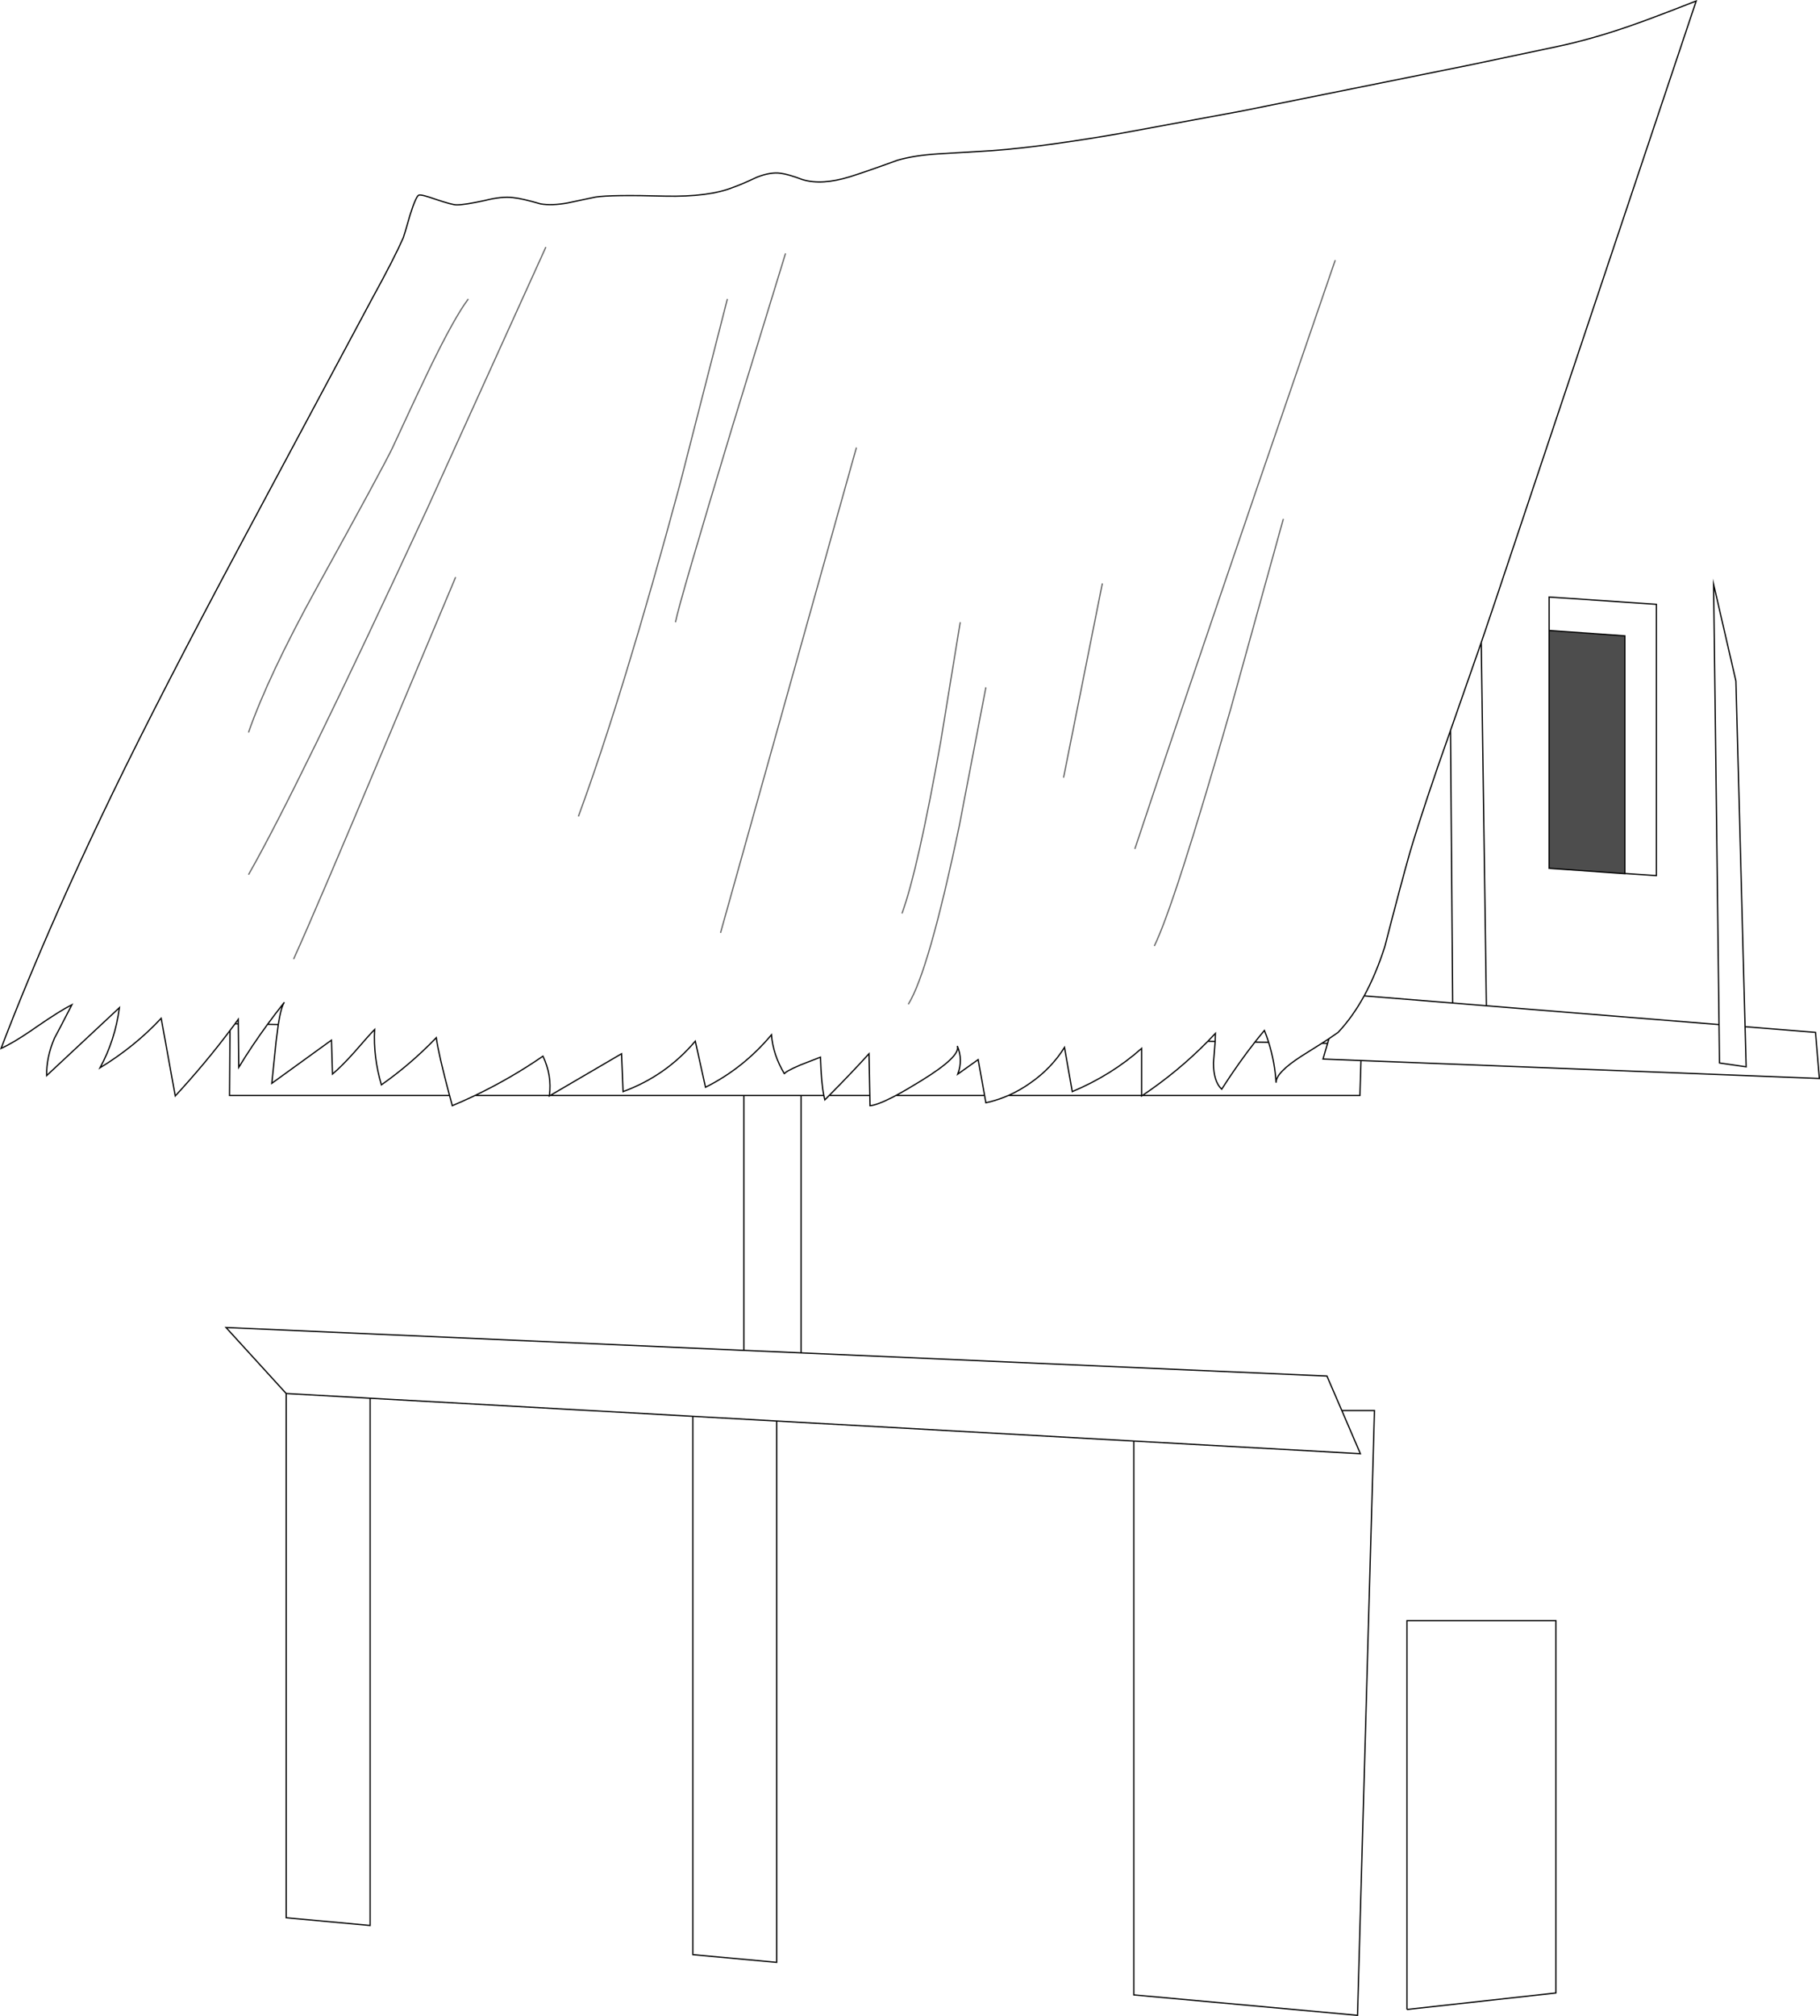 <?xml version="1.0" encoding="UTF-8" standalone="no"?>
<svg xmlns:xlink="http://www.w3.org/1999/xlink" height="1617.75px" width="1461.15px" xmlns="http://www.w3.org/2000/svg">
  <g transform="matrix(1.0, 0.0, 0.0, 1.0, 730.75, 809.0)">
    <path d="M-546.1 17.95 Q-566.05 44.5 -590.05 70.5 L-601.35 8.15 Q-622.4 30.75 -650.45 47.9 -638.35 25.7 -634.85 -0.4 L-693.3 54.15 Q-693.65 39.7 -687.05 24.15 -686.25 22.95 -673.0 -2.75 -682.35 1.95 -701.05 14.8 L-705.95 18.2 Q-720.8 28.3 -729.9 32.3 -718.75 3.15 -705.95 -27.45 -677.2 -96.3 -640.3 -172.55 -602.15 -251.25 -537.85 -371.6 L-431.95 -569.45 Q-414.4 -601.4 -407.0 -618.15 -406.6 -618.9 -401.55 -636.45 -396.9 -651.25 -394.55 -652.4 -392.6 -653.2 -380.5 -648.9 -367.65 -644.6 -364.15 -644.6 -357.55 -644.6 -341.55 -648.1 -327.55 -651.6 -319.0 -650.45 -311.6 -649.7 -296.8 -645.4 -287.8 -643.85 -274.95 -646.15 L-252.75 -650.85 Q-239.9 -652.8 -196.7 -651.6 -161.6 -650.85 -142.15 -658.65 -135.55 -660.95 -123.05 -666.8 -112.15 -671.1 -104.0 -669.95 -97.75 -669.15 -86.45 -664.85 -70.85 -660.2 -48.3 -667.2 -35.8 -671.1 -10.1 -680.45 3.5 -684.35 22.2 -685.5 L54.95 -687.45 Q95.85 -689.4 166.35 -701.5 L265.65 -719.8 449.1 -756.8 519.2 -771.6 Q545.3 -777.05 576.05 -787.55 L590.1 -792.55 Q606.0 -798.4 631.0 -808.2 L469.35 -325.6 458.45 -293.45 434.7 -225.5 433.8 -222.95 434.7 -225.5 458.45 -293.45 462.55 -1.9 649.35 13.2 645.0 -340.05 662.9 -262.5 670.25 14.9 726.8 19.45 729.9 56.45 361.9 42.05 361.05 70.1 186.4 70.1 185.8 70.5 185.8 70.1 185.8 32.3 Q161.65 53.75 130.1 67.0 L123.85 31.55 Q113.35 48.3 96.6 59.95 88.1 66.0 78.8 70.1 88.1 66.0 96.6 59.95 113.35 48.3 123.85 31.55 L130.1 67.0 Q161.65 53.75 185.8 32.3 L185.8 70.1 78.8 70.1 75.4 71.5 Q68.3 74.3 60.75 75.95 L59.7 70.1 54.55 41.3 38.2 52.95 Q42.45 41.3 37.8 30.35 40.9 38.55 8.6 58.4 -2.9 65.5 -11.5 70.1 -2.9 65.5 8.6 58.4 40.9 38.55 37.8 30.35 42.45 41.3 38.2 52.95 L54.55 41.3 59.7 70.1 -11.5 70.1 -14.15 71.5 Q-26.55 77.85 -32.3 78.3 L-32.45 70.1 -33.1 36.6 Q-47.0 51.9 -65.05 70.1 -47.0 51.9 -33.1 36.6 L-32.45 70.1 -65.05 70.1 -66.45 71.5 -68.55 73.6 -69.05 71.5 -69.35 70.1 Q-71.4 59.95 -72.05 39.35 L-88.0 45.55 Q-101.65 51.4 -100.85 52.95 -110.2 37.4 -111.4 21.4 -133.95 48.3 -164.35 63.5 L-172.55 26.5 Q-196.3 54.5 -230.55 67.0 L-231.75 36.6 -289.05 70.1 -231.75 36.6 -230.55 67.0 Q-196.3 54.5 -172.55 26.5 L-164.35 63.5 Q-133.95 48.3 -111.4 21.4 -110.2 37.4 -100.85 52.95 -101.65 51.4 -88.0 45.55 L-72.05 39.35 Q-71.4 59.95 -69.35 70.1 L-87.6 70.1 -87.6 276.65 334.55 295.25 346.5 322.9 372.7 322.9 359.1 808.25 179.5 791.85 179.5 347.4 -107.2 331.35 -107.2 765.75 -174.55 759.55 -174.55 327.55 -433.6 313.05 -433.6 736.15 -501.0 729.95 -501.0 309.25 -549.3 256.3 -133.6 274.65 -133.6 70.1 -289.05 70.1 -289.75 70.5 -289.7 70.1 Q-287.55 53.95 -294.85 38.55 -320.65 56.35 -349.4 70.1 -320.65 56.35 -294.85 38.55 -287.55 53.95 -289.7 70.1 L-349.4 70.1 -352.35 71.5 Q-359.9 75.05 -367.65 78.3 L-369.45 71.5 -369.85 70.1 Q-378.75 36.65 -380.5 23.75 -401.15 45.15 -424.55 61.55 -431.15 39.35 -430.0 17.15 -433.9 21.05 -446.35 35.45 -456.45 46.75 -463.85 52.95 L-464.65 25.7 -512.55 60.35 -509.05 26.5 -507.35 13.15 -509.05 26.5 -512.55 60.35 -464.65 25.7 -463.85 52.95 Q-456.45 46.75 -446.35 35.45 -433.9 21.05 -430.0 17.15 -431.15 39.35 -424.55 61.55 -401.15 45.15 -380.5 23.75 -378.75 36.65 -369.85 70.1 L-546.45 70.1 -546.1 17.95 -542.05 12.55 -546.1 17.95 M-539.4 12.6 L-539.45 8.95 -542.05 12.55 -539.45 8.95 -539.4 12.6 -539.05 47.5 Q-528.7 30.45 -515.95 13.0 -528.7 30.45 -539.05 47.5 L-539.4 12.6 -542.05 12.55 -539.4 12.6 M-507.35 13.15 Q-505.15 -0.85 -502.45 -4.7 -509.5 4.2 -515.95 13.0 -509.5 4.2 -502.45 -4.7 -505.15 -0.85 -507.35 13.15 L-515.95 13.0 -507.35 13.15 M238.95 26.6 Q215.05 50.9 186.4 70.1 215.05 50.9 238.95 26.6 L245.0 20.25 244.8 26.7 245.0 20.25 238.95 26.6 244.8 26.7 238.95 26.6 M276.75 27.25 Q263.65 43.9 250.05 65.05 243.45 58.8 243.45 44.0 L244.8 26.7 243.45 44.0 Q243.45 58.8 250.05 65.05 263.65 43.9 276.75 27.25 280.55 22.4 284.35 17.9 286.25 22.65 287.75 27.45 286.25 22.65 284.35 17.9 280.55 22.4 276.75 27.25 L287.75 27.45 276.75 27.25 M330.45 28.25 L314.7 38.15 Q293.45 51.7 293.7 59.85 292.75 43.4 287.75 27.45 292.75 43.4 293.7 59.85 293.45 51.7 314.7 38.15 L330.45 28.25 335.05 28.3 331.4 40.85 361.9 42.05 331.4 40.85 335.05 28.3 336.15 24.55 330.45 28.25 M364.45 -9.85 Q355.15 7.1 343.55 19.45 L336.15 24.55 343.55 19.45 Q355.15 7.1 364.45 -9.85 L435.5 -4.1 433.8 -222.95 Q412.6 -163.2 401.2 -125.05 394.2 -100.5 380.95 -49.1 373.85 -27.1 364.45 -9.85 M123.1 -185.0 L154.25 -340.8 123.1 -185.0 M-1.55 -3.1 Q14.8 -29.2 39.35 -146.05 L60.75 -257.45 39.35 -146.05 Q14.8 -29.2 -1.55 -3.1 M-6.6 -75.95 Q6.25 -111.4 24.55 -214.25 L40.15 -309.65 24.55 -214.25 Q6.25 -111.4 -6.6 -75.95 M195.95 -49.85 Q211.9 -82.2 257.45 -240.7 L299.55 -392.6 257.45 -240.7 Q211.9 -82.2 195.95 -49.85 M512.95 -303.05 L512.95 -329.9 599.05 -324.05 599.05 -106.35 573.75 -108.05 573.75 -298.75 512.95 -303.05 M435.5 -4.1 L462.55 -1.9 435.5 -4.1 M180.35 -127.75 Q212.65 -225.15 280.05 -422.2 L341.2 -600.2 280.05 -422.2 Q212.65 -225.15 180.35 -127.75 M346.5 322.9 L361.4 357.55 179.5 347.4 361.4 357.55 346.5 322.9 M398.8 803.55 L398.8 491.55 518.4 491.55 518.4 790.3 398.8 803.55 M670.25 14.9 L671.1 47.1 649.7 44.0 649.35 13.2 649.7 44.0 671.1 47.1 670.25 14.9 M-152.3 -60.4 L-43.2 -449.85 -152.3 -60.4 M-531.25 -107.1 Q-492.3 -175.3 -388.3 -399.6 L-292.5 -610.75 -388.3 -399.6 Q-492.3 -175.3 -531.25 -107.1 M-495.05 -39.35 Q-478.65 -75.2 -420.25 -214.25 L-364.95 -345.85 -420.25 -214.25 Q-478.65 -75.2 -495.05 -39.35 M-531.25 -221.25 Q-515.3 -266.8 -476.7 -336.9 -422.95 -434.3 -415.55 -449.85 -396.5 -491.15 -385.6 -513.75 -365.7 -554.65 -354.8 -569.05 -365.7 -554.65 -385.6 -513.75 -396.5 -491.15 -415.55 -449.85 -422.95 -434.3 -476.7 -336.9 -515.3 -266.8 -531.25 -221.25 M-266.4 -153.85 Q-230.55 -251.25 -185.0 -419.9 L-146.8 -569.05 -185.0 -419.9 Q-230.55 -251.25 -266.4 -153.85 M-188.5 -309.65 Q-185.4 -325.6 -142.55 -467.4 L-100.1 -605.65 -142.55 -467.4 Q-185.4 -325.6 -188.5 -309.65 M-87.6 70.1 L-133.6 70.1 -87.6 70.1 M-133.6 274.65 L-87.6 276.65 -133.6 274.65 M-107.2 331.35 L-174.55 327.55 -107.2 331.35 M-433.6 313.05 L-501.0 309.25 -433.6 313.05" fill="#ffffff" fill-opacity="0.0" fill-rule="evenodd" stroke="none"/>
    <path d="M573.75 -108.05 L573.75 -107.9 512.95 -112.2 512.95 -303.05 573.75 -298.75 573.75 -108.05" fill="#000000" fill-opacity="0.698" fill-rule="evenodd" stroke="none"/>
    <path d="M398.8 803.55 L518.4 790.3 518.4 491.55 398.8 491.55 398.8 803.55" fill="none" stroke="#000000" stroke-linecap="butt" stroke-linejoin="miter-clip" stroke-miterlimit="10.0" stroke-width="1.0"/>
    <path d="M299.55 -392.6 L257.45 -240.7 Q211.9 -82.2 195.95 -49.85 M40.15 -309.65 L24.55 -214.25 Q6.25 -111.4 -6.6 -75.95 M60.75 -257.45 L39.35 -146.05 Q14.8 -29.2 -1.55 -3.1 M154.25 -340.8 L123.1 -185.0 M341.2 -600.2 L280.05 -422.2 Q212.65 -225.15 180.35 -127.75 M-100.1 -605.65 L-142.55 -467.4 Q-185.4 -325.6 -188.5 -309.65 M-146.8 -569.05 L-185.0 -419.9 Q-230.55 -251.25 -266.4 -153.85 M-354.8 -569.05 Q-365.7 -554.65 -385.6 -513.75 -396.5 -491.15 -415.55 -449.85 -422.95 -434.3 -476.7 -336.9 -515.3 -266.8 -531.25 -221.25 M-364.95 -345.85 L-420.25 -214.25 Q-478.65 -75.2 -495.05 -39.35 M-292.5 -610.75 L-388.3 -399.6 Q-492.3 -175.3 -531.25 -107.1 M-43.2 -449.85 L-152.3 -60.4" fill="none" stroke="#000000" stroke-linecap="butt" stroke-linejoin="miter-clip" stroke-miterlimit="10.0" stroke-opacity="0.6" stroke-width="1.0"/>
    <path d="M458.45 -293.45 L469.35 -325.6 631.0 -808.2 Q606.0 -798.4 590.1 -792.55 L576.05 -787.55 Q545.3 -777.05 519.2 -771.6 L449.1 -756.8 265.65 -719.8 166.35 -701.5 Q95.85 -689.4 54.95 -687.45 L22.2 -685.5 Q3.5 -684.35 -10.1 -680.45 -35.8 -671.1 -48.3 -667.2 -70.85 -660.2 -86.45 -664.85 -97.75 -669.15 -104.0 -669.95 -112.15 -671.1 -123.05 -666.8 -135.55 -660.95 -142.15 -658.65 -161.6 -650.85 -196.7 -651.6 -239.9 -652.8 -252.75 -650.85 L-274.95 -646.15 Q-287.8 -643.85 -296.8 -645.4 -311.6 -649.7 -319.0 -650.45 -327.55 -651.6 -341.55 -648.1 -357.55 -644.6 -364.15 -644.6 -367.65 -644.6 -380.5 -648.9 -392.6 -653.2 -394.55 -652.4 -396.9 -651.25 -401.55 -636.45 -406.6 -618.9 -407.0 -618.15 -414.4 -601.4 -431.95 -569.45 L-537.85 -371.6 Q-602.15 -251.25 -640.3 -172.55 -677.2 -96.3 -705.95 -27.45 -718.75 3.15 -729.9 32.3 -720.8 28.3 -705.95 18.2 L-701.05 14.8 Q-682.35 1.95 -673.0 -2.75 -686.25 22.95 -687.05 24.15 -693.65 39.7 -693.3 54.15 L-634.85 -0.4 Q-638.35 25.7 -650.45 47.9 -622.4 30.75 -601.35 8.15 L-590.05 70.5 Q-566.05 44.5 -546.1 17.95 L-542.05 12.55 -539.45 8.95 -539.4 12.6 -539.05 47.5 Q-528.7 30.45 -515.95 13.0 -509.5 4.2 -502.45 -4.7 -505.15 -0.85 -507.35 13.15 L-509.05 26.5 -512.55 60.35 -464.65 25.7 -463.85 52.95 Q-456.45 46.75 -446.35 35.45 -433.9 21.05 -430.0 17.15 -431.15 39.35 -424.55 61.55 -401.15 45.15 -380.5 23.75 -378.75 36.65 -369.85 70.1 L-369.45 71.5 -367.65 78.3 Q-359.9 75.05 -352.35 71.5 L-349.4 70.1 Q-320.65 56.35 -294.85 38.55 -287.55 53.95 -289.7 70.1 L-289.75 70.5 -289.05 70.1 -231.75 36.6 -230.55 67.0 Q-196.3 54.5 -172.55 26.5 L-164.35 63.5 Q-133.95 48.3 -111.4 21.4 -110.2 37.4 -100.85 52.95 -101.65 51.4 -88.0 45.55 L-72.05 39.35 Q-71.4 59.95 -69.35 70.1 L-69.05 71.5 -68.55 73.6 -66.45 71.5 -65.05 70.1 Q-47.0 51.9 -33.1 36.6 L-32.45 70.1 -32.3 78.3 Q-26.55 77.85 -14.15 71.5 L-11.5 70.1 Q-2.9 65.5 8.6 58.4 40.9 38.55 37.8 30.35 42.45 41.3 38.2 52.95 L54.55 41.3 59.7 70.1 60.75 75.95 Q68.3 74.3 75.4 71.5 L78.8 70.1 Q88.1 66.0 96.6 59.95 113.35 48.3 123.85 31.55 L130.1 67.0 Q161.65 53.75 185.8 32.3 L185.8 70.1 185.8 70.5 186.4 70.1 Q215.05 50.9 238.95 26.6 L245.0 20.25 244.8 26.7 243.45 44.0 Q243.45 58.8 250.05 65.05 263.65 43.9 276.75 27.25 280.55 22.4 284.35 17.9 286.25 22.65 287.75 27.45 292.75 43.4 293.7 59.85 293.45 51.7 314.7 38.15 L330.45 28.25 336.15 24.55 343.55 19.45 Q355.15 7.1 364.45 -9.85 373.85 -27.1 380.95 -49.1 394.2 -100.5 401.2 -125.05 412.6 -163.2 433.8 -222.95 L434.7 -225.5 458.45 -293.45 462.55 -1.9 649.35 13.2 645.0 -340.05 662.9 -262.5 670.25 14.9 726.8 19.45 729.9 56.45 361.9 42.05 361.05 70.1 186.4 70.1 M512.95 -303.05 L512.95 -329.9 599.05 -324.05 599.05 -106.35 573.75 -108.05 573.75 -107.9 512.95 -112.2 512.95 -303.05 573.75 -298.75 573.75 -108.05 M462.55 -1.9 L435.5 -4.1 364.45 -9.85 M435.5 -4.1 L433.8 -222.95 M335.05 28.3 L330.45 28.25 M335.05 28.3 L331.4 40.85 361.9 42.05 M336.15 24.55 L335.05 28.3 M-69.35 70.1 L-87.6 70.1 -87.6 276.65 334.55 295.25 346.5 322.9 372.7 322.9 359.1 808.25 179.5 791.85 179.5 347.4 -107.2 331.35 -107.2 765.75 -174.55 759.55 -174.55 327.55 -433.6 313.05 -433.6 736.15 -501.0 729.95 -501.0 309.25 -549.3 256.3 -133.6 274.65 -133.6 70.1 -289.05 70.1 M179.5 347.4 L361.4 357.55 346.5 322.9 M287.75 27.45 L276.75 27.25 M244.8 26.7 L238.95 26.6 M78.8 70.1 L185.8 70.1 M649.35 13.2 L649.7 44.0 671.1 47.1 670.25 14.9 M-65.05 70.1 L-32.45 70.1 M-133.6 70.1 L-87.6 70.1 M-87.6 276.65 L-133.6 274.65 M-174.55 327.55 L-107.2 331.35 M-507.35 13.15 L-515.95 13.0 M-539.4 12.6 L-542.05 12.55 M-546.1 17.95 L-546.45 70.1 -369.85 70.1 M-501.0 309.25 L-433.6 313.05 M-349.4 70.1 L-289.7 70.1 M-11.5 70.1 L59.7 70.1" fill="none" stroke="#000000" stroke-linecap="round" stroke-linejoin="miter-clip" stroke-miterlimit="10.0" stroke-width="1.0"/>
  </g>
</svg>
